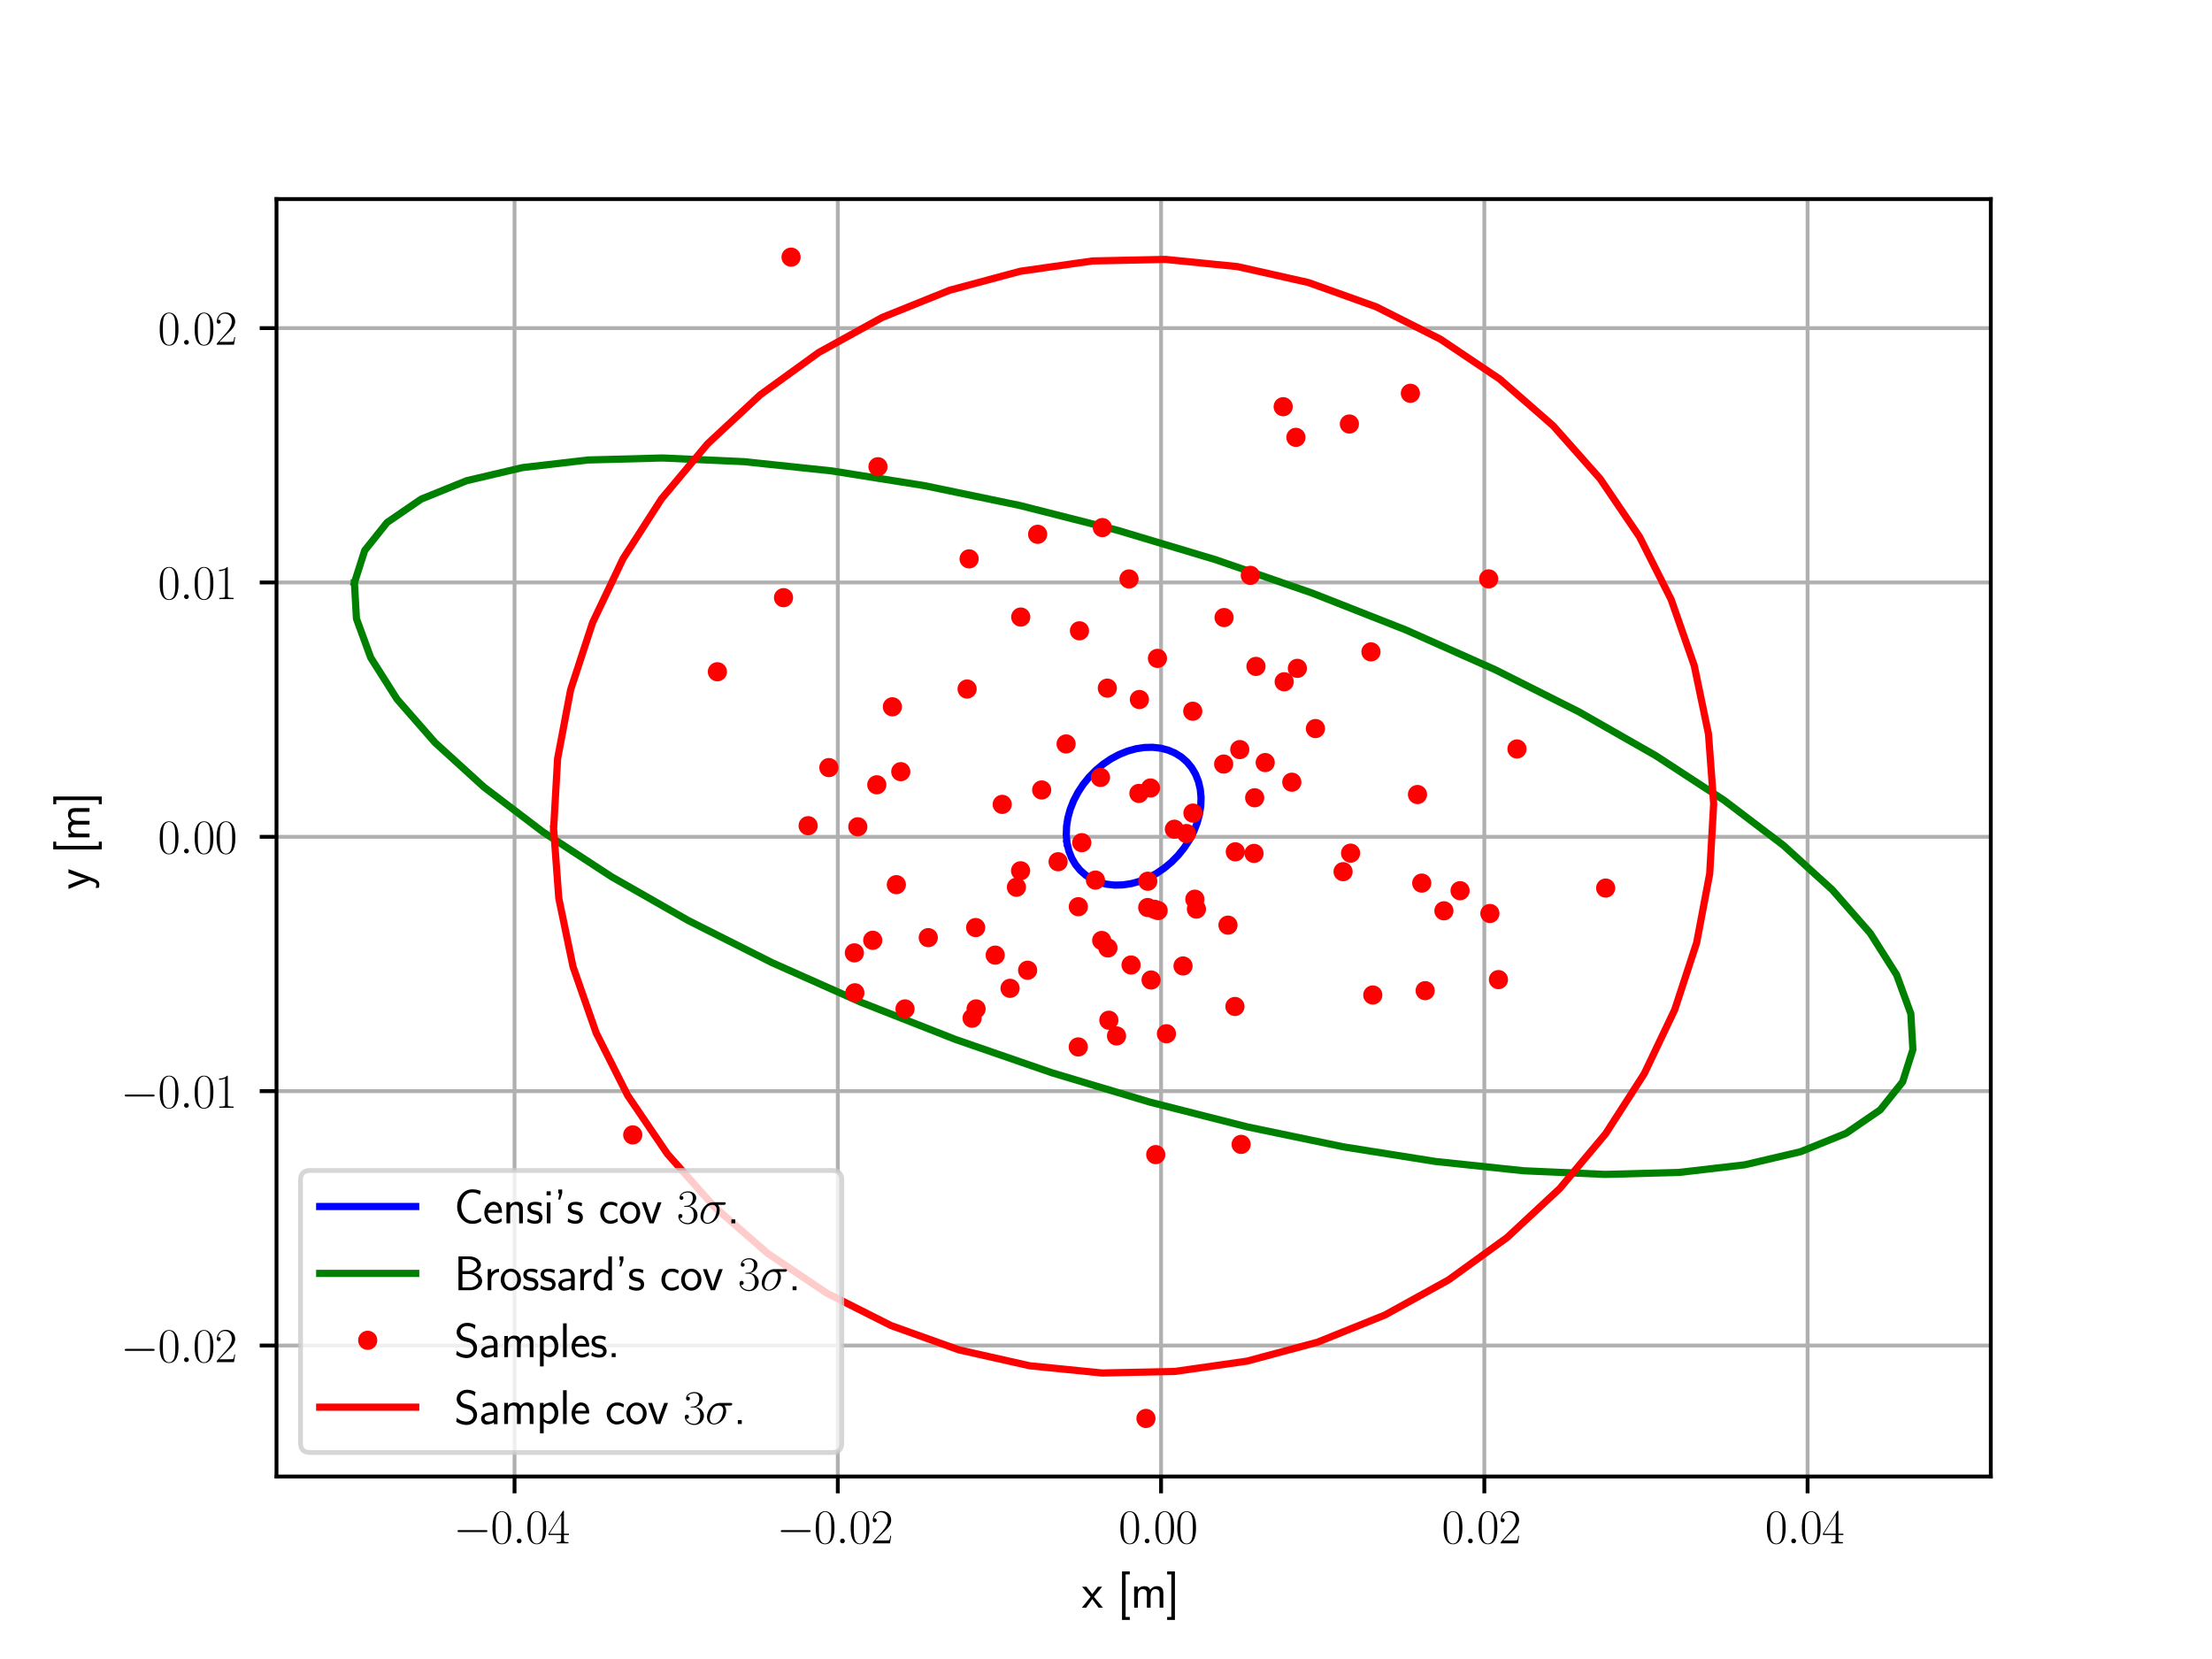 <?xml version="1.0" encoding="utf-8" standalone="no"?>
<!DOCTYPE svg PUBLIC "-//W3C//DTD SVG 1.1//EN"
  "http://www.w3.org/Graphics/SVG/1.1/DTD/svg11.dtd">
<svg xmlns:xlink="http://www.w3.org/1999/xlink" width="460.8pt" height="345.6pt" viewBox="0 0 460.8 345.6" xmlns="http://www.w3.org/2000/svg" version="1.1">
 <defs>
  <style type="text/css">*{stroke-linejoin: round; stroke-linecap: butt}</style>
 </defs>
 <g id="figure_1">
  <g id="patch_1">
   <path d="M 0 345.6 
L 460.8 345.6 
L 460.8 0 
L 0 0 
z
" style="fill: #ffffff"/>
  </g>
  <g id="axes_1">
   <g id="patch_2">
    <path d="M 57.6 307.584 
L 414.72 307.584 
L 414.72 41.472 
L 57.6 41.472 
z
" style="fill: #ffffff"/>
   </g>
   <g id="patch_3">
    <path d="M 222.281 175.634 
L 222.12 173.932 
L 222.18 172.168 
L 222.461 170.371 
L 222.958 168.568 
L 223.663 166.788 
L 224.565 165.06 
L 225.651 163.409 
L 226.901 161.864 
L 228.298 160.446 
L 229.819 159.18 
L 231.44 158.085 
L 233.135 157.179 
L 234.878 156.475 
L 236.642 155.985 
L 238.397 155.716 
L 240.118 155.673 
L 241.775 155.856 
L 243.345 156.263 
L 244.801 156.887 
L 246.121 157.718 
L 247.283 158.743 
L 248.271 159.947 
L 249.067 161.309 
L 249.66 162.809 
L 250.039 164.422 
L 250.2 166.124 
L 250.14 167.888 
L 249.859 169.685 
L 249.362 171.488 
L 248.657 173.268 
L 247.755 174.996 
L 246.669 176.647 
L 245.419 178.193 
L 244.022 179.61 
L 242.501 180.876 
L 240.88 181.971 
L 239.185 182.877 
L 237.442 183.581 
L 235.678 184.072 
L 233.923 184.34 
L 232.202 184.383 
L 230.545 184.2 
L 228.975 183.793 
L 227.519 183.169 
L 226.199 182.338 
L 225.037 181.313 
L 224.049 180.11 
L 223.253 178.747 
L 222.66 177.247 
L 222.281 175.634 
L 222.281 175.634 
z
" clip-path="url(#p7c6d2fc962)" style="fill: none; opacity: 0"/>
   </g>
   <g id="patch_4">
    <path d="M 73.833 121.395 
L 75.971 114.683 
L 80.636 108.843 
L 87.753 103.969 
L 97.211 100.137 
L 108.86 97.406 
L 122.517 95.821 
L 137.966 95.406 
L 154.964 96.169 
L 173.242 98.095 
L 192.512 101.157 
L 212.471 105.304 
L 232.803 110.472 
L 253.189 116.58 
L 273.305 123.53 
L 292.836 131.214 
L 311.473 139.51 
L 328.922 148.287 
L 344.909 157.407 
L 359.18 166.725 
L 371.512 176.097 
L 381.708 185.372 
L 389.61 194.405 
L 395.091 203.054 
L 398.066 211.182 
L 398.487 218.661 
L 396.349 225.373 
L 391.684 231.213 
L 384.567 236.087 
L 375.109 239.92 
L 363.46 242.65 
L 349.803 244.235 
L 334.354 244.65 
L 317.356 243.888 
L 299.078 241.961 
L 279.808 238.899 
L 259.849 234.752 
L 239.517 229.584 
L 219.131 223.476 
L 199.015 216.526 
L 179.484 208.842 
L 160.847 200.547 
L 143.398 191.77 
L 127.411 182.65 
L 113.14 173.331 
L 100.808 163.96 
L 90.612 154.684 
L 82.71 145.651 
L 77.229 137.002 
L 74.254 128.874 
L 73.833 121.395 
L 73.833 121.395 
z
" clip-path="url(#p7c6d2fc962)" style="fill: none; opacity: 0"/>
   </g>
   <g id="patch_5">
    <path d="M 115.331 172.614 
L 116.158 158.048 
L 118.877 143.67 
L 123.447 129.709 
L 129.793 116.383 
L 137.817 103.903 
L 147.393 92.466 
L 158.368 82.252 
L 170.57 73.423 
L 183.806 66.117 
L 197.868 60.45 
L 212.534 56.51 
L 227.572 54.362 
L 242.746 54.037 
L 257.816 55.541 
L 272.544 58.851 
L 286.699 63.915 
L 300.057 70.652 
L 312.407 78.956 
L 323.554 88.696 
L 333.323 99.719 
L 341.56 111.851 
L 348.135 124.9 
L 352.944 138.661 
L 355.911 152.917 
L 356.989 167.442 
L 356.162 182.008 
L 353.443 196.386 
L 348.873 210.347 
L 342.527 223.673 
L 334.503 236.153 
L 324.927 247.59 
L 313.952 257.804 
L 301.75 266.633 
L 288.514 273.939 
L 274.452 279.607 
L 259.786 283.546 
L 244.748 285.695 
L 229.574 286.019 
L 214.504 284.515 
L 199.776 281.205 
L 185.621 276.141 
L 172.263 269.405 
L 159.913 261.101 
L 148.766 251.36 
L 138.997 240.337 
L 130.76 228.205 
L 124.185 215.156 
L 119.376 201.395 
L 116.409 187.14 
L 115.331 172.614 
L 115.331 172.614 
z
" clip-path="url(#p7c6d2fc962)" style="fill: none; opacity: 0"/>
   </g>
   <g id="matplotlib.axis_1">
    <g id="xtick_1">
     <g id="line2d_1">
      <path d="M 107.188 307.584 
L 107.188 41.472 
" clip-path="url(#p7c6d2fc962)" style="fill: none; stroke: #b0b0b0; stroke-width: 0.8; stroke-linecap: square"/>
     </g>
     <g id="line2d_2">
      <defs>
       <path id="m7d1662d58d" d="M 0 0 
L 0 3.5 
" style="stroke: #000000; stroke-width: 0.8"/>
      </defs>
      <g>
       <use xlink:href="#m7d1662d58d" x="107.188" y="307.584" style="stroke: #000000; stroke-width: 0.8"/>
      </g>
     </g>
     <g id="text_1">
      <!-- $\mathdefault{−0.04}$ -->
      <g transform="translate(94.458 321.502) scale(0.1 -0.1)">
       <defs>
        <path id="CMSY10-0" d="M 4218 1472 
C 4326 1472 4442 1472 4442 1600 
C 4442 1728 4326 1728 4218 1728 
L 755 1728 
C 646 1728 531 1728 531 1600 
C 531 1472 646 1472 755 1472 
L 4218 1472 
z
" transform="scale(0.016)"/>
        <path id="CMR17-30" d="M 2688 2025 
C 2688 2416 2682 3080 2413 3591 
C 2176 4039 1798 4198 1466 4198 
C 1158 4198 768 4058 525 3597 
C 269 3118 243 2524 243 2025 
C 243 1661 250 1106 448 619 
C 723 -39 1216 -128 1466 -128 
C 1760 -128 2208 -7 2470 600 
C 2662 1042 2688 1559 2688 2025 
z
M 1466 -26 
C 1056 -26 813 325 723 812 
C 653 1188 653 1738 653 2096 
C 653 2588 653 2997 736 3387 
C 858 3929 1216 4096 1466 4096 
C 1728 4096 2067 3923 2189 3400 
C 2272 3036 2278 2607 2278 2096 
C 2278 1680 2278 1169 2202 792 
C 2067 95 1690 -26 1466 -26 
z
" transform="scale(0.016)"/>
        <path id="CMMI12-3a" d="M 1178 307 
C 1178 492 1024 619 870 619 
C 685 619 557 466 557 313 
C 557 128 710 0 864 0 
C 1050 0 1178 153 1178 307 
z
" transform="scale(0.016)"/>
        <path id="CMR17-34" d="M 2150 4122 
C 2150 4256 2144 4256 2029 4256 
L 128 1254 
L 128 1088 
L 1779 1088 
L 1779 457 
C 1779 224 1766 160 1318 160 
L 1197 160 
L 1197 0 
C 1402 0 1747 0 1965 0 
C 2182 0 2528 0 2733 0 
L 2733 160 
L 2611 160 
C 2163 160 2150 224 2150 457 
L 2150 1088 
L 2803 1088 
L 2803 1254 
L 2150 1254 
L 2150 4122 
z
M 1798 3703 
L 1798 1254 
L 256 1254 
L 1798 3703 
z
" transform="scale(0.016)"/>
       </defs>
       <use xlink:href="#CMSY10-0" transform="scale(0.996)"/>
       <use xlink:href="#CMR17-30" transform="translate(77.487 0) scale(0.996)"/>
       <use xlink:href="#CMMI12-3a" transform="translate(123.178 0) scale(0.996)"/>
       <use xlink:href="#CMR17-30" transform="translate(150.275 0) scale(0.996)"/>
       <use xlink:href="#CMR17-34" transform="translate(195.966 0) scale(0.996)"/>
      </g>
     </g>
    </g>
    <g id="xtick_2">
     <g id="line2d_3">
      <path d="M 174.53 307.584 
L 174.53 41.472 
" clip-path="url(#p7c6d2fc962)" style="fill: none; stroke: #b0b0b0; stroke-width: 0.8; stroke-linecap: square"/>
     </g>
     <g id="line2d_4">
      <g>
       <use xlink:href="#m7d1662d58d" x="174.53" y="307.584" style="stroke: #000000; stroke-width: 0.8"/>
      </g>
     </g>
     <g id="text_2">
      <!-- $\mathdefault{−0.02}$ -->
      <g transform="translate(161.799 321.502) scale(0.1 -0.1)">
       <defs>
        <path id="CMR17-32" d="M 2669 989 
L 2554 989 
C 2490 536 2438 459 2413 420 
C 2381 369 1920 369 1830 369 
L 602 369 
C 832 619 1280 1072 1824 1597 
C 2214 1967 2669 2402 2669 3035 
C 2669 3790 2067 4224 1395 4224 
C 691 4224 262 3604 262 3030 
C 262 2780 448 2748 525 2748 
C 589 2748 781 2787 781 3010 
C 781 3207 614 3264 525 3264 
C 486 3264 448 3258 422 3245 
C 544 3790 915 4058 1306 4058 
C 1862 4058 2227 3617 2227 3035 
C 2227 2479 1901 2000 1536 1584 
L 262 146 
L 262 0 
L 2515 0 
L 2669 989 
z
" transform="scale(0.016)"/>
       </defs>
       <use xlink:href="#CMSY10-0" transform="scale(0.996)"/>
       <use xlink:href="#CMR17-30" transform="translate(77.487 0) scale(0.996)"/>
       <use xlink:href="#CMMI12-3a" transform="translate(123.178 0) scale(0.996)"/>
       <use xlink:href="#CMR17-30" transform="translate(150.275 0) scale(0.996)"/>
       <use xlink:href="#CMR17-32" transform="translate(195.966 0) scale(0.996)"/>
      </g>
     </g>
    </g>
    <g id="xtick_3">
     <g id="line2d_5">
      <path d="M 241.871 307.584 
L 241.871 41.472 
" clip-path="url(#p7c6d2fc962)" style="fill: none; stroke: #b0b0b0; stroke-width: 0.8; stroke-linecap: square"/>
     </g>
     <g id="line2d_6">
      <g>
       <use xlink:href="#m7d1662d58d" x="241.871" y="307.584" style="stroke: #000000; stroke-width: 0.8"/>
      </g>
     </g>
     <g id="text_3">
      <!-- $\mathdefault{0.00}$ -->
      <g transform="translate(233.015 321.502) scale(0.1 -0.1)">
       <use xlink:href="#CMR17-30" transform="scale(0.996)"/>
       <use xlink:href="#CMMI12-3a" transform="translate(45.69 0) scale(0.996)"/>
       <use xlink:href="#CMR17-30" transform="translate(72.788 0) scale(0.996)"/>
       <use xlink:href="#CMR17-30" transform="translate(118.478 0) scale(0.996)"/>
      </g>
     </g>
    </g>
    <g id="xtick_4">
     <g id="line2d_7">
      <path d="M 309.212 307.584 
L 309.212 41.472 
" clip-path="url(#p7c6d2fc962)" style="fill: none; stroke: #b0b0b0; stroke-width: 0.8; stroke-linecap: square"/>
     </g>
     <g id="line2d_8">
      <g>
       <use xlink:href="#m7d1662d58d" x="309.212" y="307.584" style="stroke: #000000; stroke-width: 0.8"/>
      </g>
     </g>
     <g id="text_4">
      <!-- $\mathdefault{0.02}$ -->
      <g transform="translate(300.357 321.502) scale(0.1 -0.1)">
       <use xlink:href="#CMR17-30" transform="scale(0.996)"/>
       <use xlink:href="#CMMI12-3a" transform="translate(45.69 0) scale(0.996)"/>
       <use xlink:href="#CMR17-30" transform="translate(72.788 0) scale(0.996)"/>
       <use xlink:href="#CMR17-32" transform="translate(118.478 0) scale(0.996)"/>
      </g>
     </g>
    </g>
    <g id="xtick_5">
     <g id="line2d_9">
      <path d="M 376.554 307.584 
L 376.554 41.472 
" clip-path="url(#p7c6d2fc962)" style="fill: none; stroke: #b0b0b0; stroke-width: 0.8; stroke-linecap: square"/>
     </g>
     <g id="line2d_10">
      <g>
       <use xlink:href="#m7d1662d58d" x="376.554" y="307.584" style="stroke: #000000; stroke-width: 0.8"/>
      </g>
     </g>
     <g id="text_5">
      <!-- $\mathdefault{0.04}$ -->
      <g transform="translate(367.698 321.502) scale(0.1 -0.1)">
       <use xlink:href="#CMR17-30" transform="scale(0.996)"/>
       <use xlink:href="#CMMI12-3a" transform="translate(45.69 0) scale(0.996)"/>
       <use xlink:href="#CMR17-30" transform="translate(72.788 0) scale(0.996)"/>
       <use xlink:href="#CMR17-34" transform="translate(118.478 0) scale(0.996)"/>
      </g>
     </g>
    </g>
    <g id="text_6">
     <!-- x [m] -->
     <g transform="translate(225.367 334.912) scale(0.1 -0.1)">
      <defs>
       <path id="CMSS17-78" d="M 1587 1414 
L 2656 2739 
L 2099 2739 
L 1363 1777 
L 602 2739 
L 32 2739 
L 1139 1414 
L 0 0 
L 563 0 
L 1363 1121 
L 2195 0 
L 2758 0 
L 1587 1414 
z
" transform="scale(0.016)"/>
       <path id="CMSS17-5b" d="M 1613 -1600 
L 1613 -1212 
L 1062 -1212 
L 1062 4352 
L 1613 4352 
L 1613 4741 
L 595 4741 
L 595 -1600 
L 1613 -1600 
z
" transform="scale(0.016)"/>
       <path id="CMSS17-6d" d="M 4288 1877 
C 4288 2308 4179 2816 3462 2816 
C 2982 2816 2694 2516 2566 2331 
C 2451 2670 2182 2816 1798 2816 
C 1363 2816 1088 2568 941 2389 
L 941 2758 
L 474 2758 
L 474 0 
L 960 0 
L 960 1559 
C 960 1939 1101 2428 1555 2428 
C 2138 2428 2138 2016 2138 1829 
L 2138 0 
L 2624 0 
L 2624 1559 
C 2624 1939 2765 2428 3219 2428 
C 3802 2428 3802 2016 3802 1829 
L 3802 0 
L 4288 0 
L 4288 1877 
z
" transform="scale(0.016)"/>
       <path id="CMSS17-5d" d="M 1146 4741 
L 128 4741 
L 128 4352 
L 678 4352 
L 678 -1212 
L 128 -1212 
L 128 -1600 
L 1146 -1600 
L 1146 4741 
z
" transform="scale(0.016)"/>
      </defs>
      <use xlink:href="#CMSS17-78" transform="scale(0.996)"/>
      <use xlink:href="#CMSS17-5b" transform="translate(74.229 0) scale(0.996)"/>
      <use xlink:href="#CMSS17-6d" transform="translate(101.415 0) scale(0.996)"/>
      <use xlink:href="#CMSS17-5d" transform="translate(175.644 0) scale(0.996)"/>
     </g>
    </g>
   </g>
   <g id="matplotlib.axis_2">
    <g id="ytick_1">
     <g id="line2d_11">
      <path d="M 57.6 280.29 
L 414.72 280.29 
" clip-path="url(#p7c6d2fc962)" style="fill: none; stroke: #b0b0b0; stroke-width: 0.8; stroke-linecap: square"/>
     </g>
     <g id="line2d_12">
      <defs>
       <path id="ma922adad36" d="M 0 0 
L -3.5 0 
" style="stroke: #000000; stroke-width: 0.8"/>
      </defs>
      <g>
       <use xlink:href="#ma922adad36" x="57.6" y="280.29" style="stroke: #000000; stroke-width: 0.8"/>
      </g>
     </g>
     <g id="text_7">
      <!-- $\mathdefault{−0.02}$ -->
      <g transform="translate(25.14 283.749) scale(0.1 -0.1)">
       <use xlink:href="#CMSY10-0" transform="scale(0.996)"/>
       <use xlink:href="#CMR17-30" transform="translate(77.487 0) scale(0.996)"/>
       <use xlink:href="#CMMI12-3a" transform="translate(123.178 0) scale(0.996)"/>
       <use xlink:href="#CMR17-30" transform="translate(150.275 0) scale(0.996)"/>
       <use xlink:href="#CMR17-32" transform="translate(195.966 0) scale(0.996)"/>
      </g>
     </g>
    </g>
    <g id="ytick_2">
     <g id="line2d_13">
      <path d="M 57.6 227.304 
L 414.72 227.304 
" clip-path="url(#p7c6d2fc962)" style="fill: none; stroke: #b0b0b0; stroke-width: 0.8; stroke-linecap: square"/>
     </g>
     <g id="line2d_14">
      <g>
       <use xlink:href="#ma922adad36" x="57.6" y="227.304" style="stroke: #000000; stroke-width: 0.8"/>
      </g>
     </g>
     <g id="text_8">
      <!-- $\mathdefault{−0.01}$ -->
      <g transform="translate(25.14 230.764) scale(0.1 -0.1)">
       <defs>
        <path id="CMR17-31" d="M 1702 4058 
C 1702 4192 1696 4192 1606 4192 
C 1357 3916 979 3827 621 3827 
C 602 3827 570 3827 563 3808 
C 557 3795 557 3782 557 3648 
C 755 3648 1088 3686 1344 3839 
L 1344 461 
C 1344 236 1331 160 781 160 
L 589 160 
L 589 0 
C 896 0 1216 0 1523 0 
C 1830 0 2150 0 2458 0 
L 2458 160 
L 2266 160 
C 1715 160 1702 230 1702 458 
L 1702 4058 
z
" transform="scale(0.016)"/>
       </defs>
       <use xlink:href="#CMSY10-0" transform="scale(0.996)"/>
       <use xlink:href="#CMR17-30" transform="translate(77.487 0) scale(0.996)"/>
       <use xlink:href="#CMMI12-3a" transform="translate(123.178 0) scale(0.996)"/>
       <use xlink:href="#CMR17-30" transform="translate(150.275 0) scale(0.996)"/>
       <use xlink:href="#CMR17-31" transform="translate(195.966 0) scale(0.996)"/>
      </g>
     </g>
    </g>
    <g id="ytick_3">
     <g id="line2d_15">
      <path d="M 57.6 174.319 
L 414.72 174.319 
" clip-path="url(#p7c6d2fc962)" style="fill: none; stroke: #b0b0b0; stroke-width: 0.8; stroke-linecap: square"/>
     </g>
     <g id="line2d_16">
      <g>
       <use xlink:href="#ma922adad36" x="57.6" y="174.319" style="stroke: #000000; stroke-width: 0.8"/>
      </g>
     </g>
     <g id="text_9">
      <!-- $\mathdefault{0.00}$ -->
      <g transform="translate(32.889 177.778) scale(0.1 -0.1)">
       <use xlink:href="#CMR17-30" transform="scale(0.996)"/>
       <use xlink:href="#CMMI12-3a" transform="translate(45.69 0) scale(0.996)"/>
       <use xlink:href="#CMR17-30" transform="translate(72.788 0) scale(0.996)"/>
       <use xlink:href="#CMR17-30" transform="translate(118.478 0) scale(0.996)"/>
      </g>
     </g>
    </g>
    <g id="ytick_4">
     <g id="line2d_17">
      <path d="M 57.6 121.334 
L 414.72 121.334 
" clip-path="url(#p7c6d2fc962)" style="fill: none; stroke: #b0b0b0; stroke-width: 0.8; stroke-linecap: square"/>
     </g>
     <g id="line2d_18">
      <g>
       <use xlink:href="#ma922adad36" x="57.6" y="121.334" style="stroke: #000000; stroke-width: 0.8"/>
      </g>
     </g>
     <g id="text_10">
      <!-- $\mathdefault{0.01}$ -->
      <g transform="translate(32.889 124.793) scale(0.1 -0.1)">
       <use xlink:href="#CMR17-30" transform="scale(0.996)"/>
       <use xlink:href="#CMMI12-3a" transform="translate(45.69 0) scale(0.996)"/>
       <use xlink:href="#CMR17-30" transform="translate(72.788 0) scale(0.996)"/>
       <use xlink:href="#CMR17-31" transform="translate(118.478 0) scale(0.996)"/>
      </g>
     </g>
    </g>
    <g id="ytick_5">
     <g id="line2d_19">
      <path d="M 57.6 68.348 
L 414.72 68.348 
" clip-path="url(#p7c6d2fc962)" style="fill: none; stroke: #b0b0b0; stroke-width: 0.8; stroke-linecap: square"/>
     </g>
     <g id="line2d_20">
      <g>
       <use xlink:href="#ma922adad36" x="57.6" y="68.348" style="stroke: #000000; stroke-width: 0.8"/>
      </g>
     </g>
     <g id="text_11">
      <!-- $\mathdefault{0.02}$ -->
      <g transform="translate(32.889 71.807) scale(0.1 -0.1)">
       <use xlink:href="#CMR17-30" transform="scale(0.996)"/>
       <use xlink:href="#CMMI12-3a" transform="translate(45.69 0) scale(0.996)"/>
       <use xlink:href="#CMR17-30" transform="translate(72.788 0) scale(0.996)"/>
       <use xlink:href="#CMR17-32" transform="translate(118.478 0) scale(0.996)"/>
      </g>
     </g>
    </g>
    <g id="text_12">
     <!-- y [m] -->
     <g transform="translate(18.649 185.321) rotate(-90) scale(0.1 -0.1)">
      <defs>
       <path id="CMSS17-79" d="M 2675 2752 
L 2176 2752 
C 1632 1294 1446 702 1434 383 
L 1427 383 
C 1408 696 1126 1460 902 2007 
L 602 2752 
L 83 2752 
L 1216 13 
C 1146 -178 1043 -465 1011 -529 
C 870 -885 774 -885 672 -885 
C 646 -885 442 -885 211 -809 
L 250 -1229 
C 410 -1261 570 -1280 685 -1280 
C 845 -1280 1165 -1280 1459 -497 
L 2675 2752 
z
" transform="scale(0.016)"/>
      </defs>
      <use xlink:href="#CMSS17-79" transform="scale(0.996)"/>
      <use xlink:href="#CMSS17-5b" transform="translate(74.229 0) scale(0.996)"/>
      <use xlink:href="#CMSS17-6d" transform="translate(101.415 0) scale(0.996)"/>
      <use xlink:href="#CMSS17-5d" transform="translate(175.644 0) scale(0.996)"/>
     </g>
    </g>
   </g>
   <g id="line2d_21">
    <path d="M 222.281 175.634 
L 222.12 173.932 
L 222.18 172.168 
L 222.461 170.371 
L 222.958 168.568 
L 223.663 166.788 
L 224.565 165.06 
L 225.651 163.409 
L 226.901 161.864 
L 228.298 160.446 
L 229.819 159.18 
L 231.44 158.085 
L 233.135 157.179 
L 234.878 156.475 
L 236.642 155.985 
L 238.397 155.716 
L 240.118 155.673 
L 241.775 155.856 
L 243.345 156.263 
L 244.801 156.887 
L 246.121 157.718 
L 247.283 158.743 
L 248.271 159.947 
L 249.067 161.309 
L 249.66 162.809 
L 250.039 164.422 
L 250.2 166.124 
L 250.14 167.888 
L 249.859 169.685 
L 249.362 171.488 
L 248.657 173.268 
L 247.755 174.996 
L 246.669 176.647 
L 245.419 178.193 
L 244.022 179.61 
L 242.501 180.876 
L 240.88 181.971 
L 239.185 182.877 
L 237.442 183.581 
L 235.678 184.072 
L 233.923 184.34 
L 232.202 184.383 
L 230.545 184.2 
L 228.975 183.793 
L 227.519 183.169 
L 226.199 182.338 
L 225.037 181.313 
L 224.049 180.11 
L 223.253 178.747 
L 222.66 177.247 
L 222.281 175.634 
" clip-path="url(#p7c6d2fc962)" style="fill: none; stroke: #0000ff; stroke-width: 1.5; stroke-linecap: square"/>
   </g>
   <g id="line2d_22">
    <path d="M 73.833 121.395 
L 75.971 114.683 
L 80.636 108.843 
L 87.753 103.969 
L 97.211 100.137 
L 108.86 97.406 
L 122.517 95.821 
L 137.966 95.406 
L 154.964 96.169 
L 173.242 98.095 
L 192.512 101.157 
L 212.471 105.304 
L 232.803 110.472 
L 253.189 116.58 
L 273.305 123.53 
L 292.836 131.214 
L 311.473 139.51 
L 328.922 148.287 
L 344.909 157.407 
L 359.18 166.725 
L 371.512 176.097 
L 381.708 185.372 
L 389.61 194.405 
L 395.091 203.054 
L 398.066 211.182 
L 398.487 218.661 
L 396.349 225.373 
L 391.684 231.213 
L 384.567 236.087 
L 375.109 239.92 
L 363.46 242.65 
L 349.803 244.235 
L 334.354 244.65 
L 317.356 243.888 
L 299.078 241.961 
L 279.808 238.899 
L 259.849 234.752 
L 239.517 229.584 
L 219.131 223.476 
L 199.015 216.526 
L 179.484 208.842 
L 160.847 200.547 
L 143.398 191.77 
L 127.411 182.65 
L 113.14 173.331 
L 100.808 163.96 
L 90.612 154.684 
L 82.71 145.651 
L 77.229 137.002 
L 74.254 128.874 
L 73.833 121.395 
" clip-path="url(#p7c6d2fc962)" style="fill: none; stroke: #008000; stroke-width: 1.5; stroke-linecap: square"/>
   </g>
   <g id="line2d_23">
    <defs>
     <path id="md97561c2e3" d="M 0 1.5 
C 0.398 1.5 0.779 1.342 1.061 1.061 
C 1.342 0.779 1.5 0.398 1.5 0 
C 1.5 -0.398 1.342 -0.779 1.061 -1.061 
C 0.779 -1.342 0.398 -1.5 0 -1.5 
C -0.398 -1.5 -0.779 -1.342 -1.061 -1.061 
C -1.342 -0.779 -1.5 -0.398 -1.5 0 
C -1.5 0.398 -1.342 0.779 -1.061 1.061 
C -0.779 1.342 -0.398 1.5 0 1.5 
z
" style="stroke: #ff0000"/>
    </defs>
    <g clip-path="url(#p7c6d2fc962)">
     <use xlink:href="#md97561c2e3" x="208.781" y="167.566" style="fill: #ff0000; stroke: #ff0000"/>
     <use xlink:href="#md97561c2e3" x="212.608" y="181.401" style="fill: #ff0000; stroke: #ff0000"/>
     <use xlink:href="#md97561c2e3" x="164.795" y="53.568" style="fill: #ff0000; stroke: #ff0000"/>
     <use xlink:href="#md97561c2e3" x="230.677" y="143.354" style="fill: #ff0000; stroke: #ff0000"/>
     <use xlink:href="#md97561c2e3" x="293.81" y="81.93" style="fill: #ff0000; stroke: #ff0000"/>
     <use xlink:href="#md97561c2e3" x="249.238" y="189.378" style="fill: #ff0000; stroke: #ff0000"/>
     <use xlink:href="#md97561c2e3" x="216.159" y="111.302" style="fill: #ff0000; stroke: #ff0000"/>
     <use xlink:href="#md97561c2e3" x="281.352" y="177.724" style="fill: #ff0000; stroke: #ff0000"/>
     <use xlink:href="#md97561c2e3" x="247.163" y="173.64" style="fill: #ff0000; stroke: #ff0000"/>
     <use xlink:href="#md97561c2e3" x="193.375" y="195.326" style="fill: #ff0000; stroke: #ff0000"/>
     <use xlink:href="#md97561c2e3" x="239.106" y="183.575" style="fill: #ff0000; stroke: #ff0000"/>
     <use xlink:href="#md97561c2e3" x="269.961" y="91.11" style="fill: #ff0000; stroke: #ff0000"/>
     <use xlink:href="#md97561c2e3" x="258.268" y="156.15" style="fill: #ff0000; stroke: #ff0000"/>
     <use xlink:href="#md97561c2e3" x="242.988" y="215.349" style="fill: #ff0000; stroke: #ff0000"/>
     <use xlink:href="#md97561c2e3" x="224.638" y="188.881" style="fill: #ff0000; stroke: #ff0000"/>
     <use xlink:href="#md97561c2e3" x="240.764" y="240.529" style="fill: #ff0000; stroke: #ff0000"/>
     <use xlink:href="#md97561c2e3" x="248.91" y="187.319" style="fill: #ff0000; stroke: #ff0000"/>
     <use xlink:href="#md97561c2e3" x="244.645" y="172.742" style="fill: #ff0000; stroke: #ff0000"/>
     <use xlink:href="#md97561c2e3" x="181.807" y="195.88" style="fill: #ff0000; stroke: #ff0000"/>
     <use xlink:href="#md97561c2e3" x="149.446" y="139.939" style="fill: #ff0000; stroke: #ff0000"/>
     <use xlink:href="#md97561c2e3" x="203.338" y="210.176" style="fill: #ff0000; stroke: #ff0000"/>
     <use xlink:href="#md97561c2e3" x="230.993" y="212.533" style="fill: #ff0000; stroke: #ff0000"/>
     <use xlink:href="#md97561c2e3" x="254.995" y="128.647" style="fill: #ff0000; stroke: #ff0000"/>
     <use xlink:href="#md97561c2e3" x="188.533" y="210.179" style="fill: #ff0000; stroke: #ff0000"/>
     <use xlink:href="#md97561c2e3" x="246.446" y="201.229" style="fill: #ff0000; stroke: #ff0000"/>
     <use xlink:href="#md97561c2e3" x="281.101" y="88.327" style="fill: #ff0000; stroke: #ff0000"/>
     <use xlink:href="#md97561c2e3" x="257.26" y="209.668" style="fill: #ff0000; stroke: #ff0000"/>
     <use xlink:href="#md97561c2e3" x="248.472" y="148.162" style="fill: #ff0000; stroke: #ff0000"/>
     <use xlink:href="#md97561c2e3" x="248.51" y="169.381" style="fill: #ff0000; stroke: #ff0000"/>
     <use xlink:href="#md97561c2e3" x="296.175" y="183.964" style="fill: #ff0000; stroke: #ff0000"/>
     <use xlink:href="#md97561c2e3" x="225.352" y="175.544" style="fill: #ff0000; stroke: #ff0000"/>
     <use xlink:href="#md97561c2e3" x="296.888" y="206.374" style="fill: #ff0000; stroke: #ff0000"/>
     <use xlink:href="#md97561c2e3" x="285.977" y="207.274" style="fill: #ff0000; stroke: #ff0000"/>
     <use xlink:href="#md97561c2e3" x="207.322" y="198.968" style="fill: #ff0000; stroke: #ff0000"/>
     <use xlink:href="#md97561c2e3" x="186.726" y="184.29" style="fill: #ff0000; stroke: #ff0000"/>
     <use xlink:href="#md97561c2e3" x="187.649" y="160.753" style="fill: #ff0000; stroke: #ff0000"/>
     <use xlink:href="#md97561c2e3" x="217.001" y="164.564" style="fill: #ff0000; stroke: #ff0000"/>
     <use xlink:href="#md97561c2e3" x="255.81" y="192.725" style="fill: #ff0000; stroke: #ff0000"/>
     <use xlink:href="#md97561c2e3" x="232.594" y="215.804" style="fill: #ff0000; stroke: #ff0000"/>
     <use xlink:href="#md97561c2e3" x="241.118" y="137.154" style="fill: #ff0000; stroke: #ff0000"/>
     <use xlink:href="#md97561c2e3" x="163.221" y="124.506" style="fill: #ff0000; stroke: #ff0000"/>
     <use xlink:href="#md97561c2e3" x="182.653" y="163.486" style="fill: #ff0000; stroke: #ff0000"/>
     <use xlink:href="#md97561c2e3" x="310.119" y="120.593" style="fill: #ff0000; stroke: #ff0000"/>
     <use xlink:href="#md97561c2e3" x="261.237" y="177.777" style="fill: #ff0000; stroke: #ff0000"/>
     <use xlink:href="#md97561c2e3" x="304.159" y="185.548" style="fill: #ff0000; stroke: #ff0000"/>
     <use xlink:href="#md97561c2e3" x="310.372" y="190.294" style="fill: #ff0000; stroke: #ff0000"/>
     <use xlink:href="#md97561c2e3" x="237.357" y="145.718" style="fill: #ff0000; stroke: #ff0000"/>
     <use xlink:href="#md97561c2e3" x="260.464" y="119.854" style="fill: #ff0000; stroke: #ff0000"/>
     <use xlink:href="#md97561c2e3" x="270.268" y="139.231" style="fill: #ff0000; stroke: #ff0000"/>
     <use xlink:href="#md97561c2e3" x="211.742" y="184.826" style="fill: #ff0000; stroke: #ff0000"/>
     <use xlink:href="#md97561c2e3" x="228.199" y="183.338" style="fill: #ff0000; stroke: #ff0000"/>
     <use xlink:href="#md97561c2e3" x="237.257" y="165.283" style="fill: #ff0000; stroke: #ff0000"/>
     <use xlink:href="#md97561c2e3" x="229.247" y="161.952" style="fill: #ff0000; stroke: #ff0000"/>
     <use xlink:href="#md97561c2e3" x="168.35" y="172.009" style="fill: #ff0000; stroke: #ff0000"/>
     <use xlink:href="#md97561c2e3" x="212.639" y="128.543" style="fill: #ff0000; stroke: #ff0000"/>
     <use xlink:href="#md97561c2e3" x="300.793" y="189.737" style="fill: #ff0000; stroke: #ff0000"/>
     <use xlink:href="#md97561c2e3" x="229.506" y="195.917" style="fill: #ff0000; stroke: #ff0000"/>
     <use xlink:href="#md97561c2e3" x="269.107" y="162.945" style="fill: #ff0000; stroke: #ff0000"/>
     <use xlink:href="#md97561c2e3" x="257.339" y="177.452" style="fill: #ff0000; stroke: #ff0000"/>
     <use xlink:href="#md97561c2e3" x="334.489" y="185" style="fill: #ff0000; stroke: #ff0000"/>
     <use xlink:href="#md97561c2e3" x="222.088" y="154.975" style="fill: #ff0000; stroke: #ff0000"/>
     <use xlink:href="#md97561c2e3" x="267.311" y="84.722" style="fill: #ff0000; stroke: #ff0000"/>
     <use xlink:href="#md97561c2e3" x="230.803" y="197.478" style="fill: #ff0000; stroke: #ff0000"/>
     <use xlink:href="#md97561c2e3" x="258.551" y="238.397" style="fill: #ff0000; stroke: #ff0000"/>
     <use xlink:href="#md97561c2e3" x="295.288" y="165.513" style="fill: #ff0000; stroke: #ff0000"/>
     <use xlink:href="#md97561c2e3" x="312.151" y="204.071" style="fill: #ff0000; stroke: #ff0000"/>
     <use xlink:href="#md97561c2e3" x="235.197" y="120.606" style="fill: #ff0000; stroke: #ff0000"/>
     <use xlink:href="#md97561c2e3" x="178.697" y="172.236" style="fill: #ff0000; stroke: #ff0000"/>
     <use xlink:href="#md97561c2e3" x="214.073" y="202.12" style="fill: #ff0000; stroke: #ff0000"/>
     <use xlink:href="#md97561c2e3" x="274.03" y="151.775" style="fill: #ff0000; stroke: #ff0000"/>
     <use xlink:href="#md97561c2e3" x="261.372" y="166.19" style="fill: #ff0000; stroke: #ff0000"/>
     <use xlink:href="#md97561c2e3" x="203.247" y="193.229" style="fill: #ff0000; stroke: #ff0000"/>
     <use xlink:href="#md97561c2e3" x="261.642" y="138.823" style="fill: #ff0000; stroke: #ff0000"/>
     <use xlink:href="#md97561c2e3" x="285.597" y="135.797" style="fill: #ff0000; stroke: #ff0000"/>
     <use xlink:href="#md97561c2e3" x="316.014" y="156.023" style="fill: #ff0000; stroke: #ff0000"/>
     <use xlink:href="#md97561c2e3" x="267.521" y="142.027" style="fill: #ff0000; stroke: #ff0000"/>
     <use xlink:href="#md97561c2e3" x="202.503" y="212.109" style="fill: #ff0000; stroke: #ff0000"/>
     <use xlink:href="#md97561c2e3" x="224.873" y="131.408" style="fill: #ff0000; stroke: #ff0000"/>
     <use xlink:href="#md97561c2e3" x="229.637" y="109.906" style="fill: #ff0000; stroke: #ff0000"/>
     <use xlink:href="#md97561c2e3" x="239.789" y="204.149" style="fill: #ff0000; stroke: #ff0000"/>
     <use xlink:href="#md97561c2e3" x="254.911" y="159.165" style="fill: #ff0000; stroke: #ff0000"/>
     <use xlink:href="#md97561c2e3" x="224.624" y="218.094" style="fill: #ff0000; stroke: #ff0000"/>
     <use xlink:href="#md97561c2e3" x="178.081" y="206.815" style="fill: #ff0000; stroke: #ff0000"/>
     <use xlink:href="#md97561c2e3" x="201.466" y="143.538" style="fill: #ff0000; stroke: #ff0000"/>
     <use xlink:href="#md97561c2e3" x="239.672" y="164.153" style="fill: #ff0000; stroke: #ff0000"/>
     <use xlink:href="#md97561c2e3" x="241.262" y="189.686" style="fill: #ff0000; stroke: #ff0000"/>
     <use xlink:href="#md97561c2e3" x="131.814" y="236.42" style="fill: #ff0000; stroke: #ff0000"/>
     <use xlink:href="#md97561c2e3" x="235.622" y="201.026" style="fill: #ff0000; stroke: #ff0000"/>
     <use xlink:href="#md97561c2e3" x="177.981" y="198.497" style="fill: #ff0000; stroke: #ff0000"/>
     <use xlink:href="#md97561c2e3" x="201.882" y="116.422" style="fill: #ff0000; stroke: #ff0000"/>
     <use xlink:href="#md97561c2e3" x="279.784" y="181.587" style="fill: #ff0000; stroke: #ff0000"/>
     <use xlink:href="#md97561c2e3" x="263.565" y="158.856" style="fill: #ff0000; stroke: #ff0000"/>
     <use xlink:href="#md97561c2e3" x="185.898" y="147.242" style="fill: #ff0000; stroke: #ff0000"/>
     <use xlink:href="#md97561c2e3" x="239.092" y="189.052" style="fill: #ff0000; stroke: #ff0000"/>
     <use xlink:href="#md97561c2e3" x="210.414" y="205.886" style="fill: #ff0000; stroke: #ff0000"/>
     <use xlink:href="#md97561c2e3" x="172.67" y="159.903" style="fill: #ff0000; stroke: #ff0000"/>
     <use xlink:href="#md97561c2e3" x="182.897" y="97.232" style="fill: #ff0000; stroke: #ff0000"/>
     <use xlink:href="#md97561c2e3" x="220.424" y="179.515" style="fill: #ff0000; stroke: #ff0000"/>
     <use xlink:href="#md97561c2e3" x="240.519" y="189.427" style="fill: #ff0000; stroke: #ff0000"/>
     <use xlink:href="#md97561c2e3" x="238.723" y="295.488" style="fill: #ff0000; stroke: #ff0000"/>
    </g>
   </g>
   <g id="line2d_24">
    <path d="M 115.331 172.614 
L 116.158 158.048 
L 118.877 143.67 
L 123.447 129.709 
L 129.793 116.383 
L 137.817 103.903 
L 147.393 92.466 
L 158.368 82.252 
L 170.57 73.423 
L 183.806 66.117 
L 197.868 60.45 
L 212.534 56.51 
L 227.572 54.362 
L 242.746 54.037 
L 257.816 55.541 
L 272.544 58.851 
L 286.699 63.915 
L 300.057 70.652 
L 312.407 78.956 
L 323.554 88.696 
L 333.323 99.719 
L 341.56 111.851 
L 348.135 124.9 
L 352.944 138.661 
L 355.911 152.917 
L 356.989 167.442 
L 356.162 182.008 
L 353.443 196.386 
L 348.873 210.347 
L 342.527 223.673 
L 334.503 236.153 
L 324.927 247.59 
L 313.952 257.804 
L 301.75 266.633 
L 288.514 273.939 
L 274.452 279.607 
L 259.786 283.546 
L 244.748 285.695 
L 229.574 286.019 
L 214.504 284.515 
L 199.776 281.205 
L 185.621 276.141 
L 172.263 269.405 
L 159.913 261.101 
L 148.766 251.36 
L 138.997 240.337 
L 130.76 228.205 
L 124.185 215.156 
L 119.376 201.395 
L 116.409 187.14 
L 115.331 172.614 
" clip-path="url(#p7c6d2fc962)" style="fill: none; stroke: #ff0000; stroke-width: 1.5; stroke-linecap: square"/>
   </g>
   <g id="patch_6">
    <path d="M 57.6 307.584 
L 57.6 41.472 
" style="fill: none; stroke: #000000; stroke-width: 0.8; stroke-linejoin: miter; stroke-linecap: square"/>
   </g>
   <g id="patch_7">
    <path d="M 414.72 307.584 
L 414.72 41.472 
" style="fill: none; stroke: #000000; stroke-width: 0.8; stroke-linejoin: miter; stroke-linecap: square"/>
   </g>
   <g id="patch_8">
    <path d="M 57.6 307.584 
L 414.72 307.584 
" style="fill: none; stroke: #000000; stroke-width: 0.8; stroke-linejoin: miter; stroke-linecap: square"/>
   </g>
   <g id="patch_9">
    <path d="M 57.6 41.472 
L 414.72 41.472 
" style="fill: none; stroke: #000000; stroke-width: 0.8; stroke-linejoin: miter; stroke-linecap: square"/>
   </g>
   <g id="legend_1">
    <g id="patch_10">
     <path d="M 64.6 302.584 
L 173.357 302.584 
Q 175.357 302.584 175.357 300.584 
L 175.357 245.835 
Q 175.357 243.835 173.357 243.835 
L 64.6 243.835 
Q 62.6 243.835 62.6 245.835 
L 62.6 300.584 
Q 62.6 302.584 64.6 302.584 
z
" style="fill: #ffffff; opacity: 0.8; stroke: #cccccc; stroke-linejoin: miter"/>
    </g>
    <g id="line2d_25">
     <path d="M 66.6 251.335 
L 76.6 251.335 
L 86.6 251.335 
" style="fill: none; stroke: #0000ff; stroke-width: 1.5; stroke-linecap: square"/>
    </g>
    <g id="text_13">
     <!-- Censi's cov $3\sigma$. -->
     <g transform="translate(94.6 254.835) scale(0.1 -0.1)">
      <defs>
       <path id="CMSS17-43" d="M 3501 714 
C 3072 427 2874 344 2355 344 
C 1459 344 934 1303 934 2179 
C 934 3112 1472 4032 2381 4032 
C 2790 4032 3059 3918 3386 3715 
L 3475 4217 
C 3168 4370 2778 4440 2387 4440 
C 1158 4440 397 3316 397 2179 
C 397 927 1299 -64 2323 -64 
C 2874 -64 3066 -19 3539 280 
L 3501 714 
z
" transform="scale(0.016)"/>
       <path id="CMSS17-65" d="M 2502 1377 
C 2502 1590 2490 2003 2285 2345 
C 2061 2713 1696 2816 1421 2816 
C 755 2816 192 2188 192 1375 
C 192 582 774 -64 1510 -64 
C 1798 -64 2150 19 2470 248 
C 2470 274 2458 414 2451 420 
C 2451 433 2432 630 2432 656 
C 2125 407 1773 325 1517 325 
C 1107 325 666 667 646 1377 
L 2502 1377 
z
M 698 1728 
C 781 2084 1062 2421 1421 2421 
C 1517 2421 1965 2421 2080 1728 
L 698 1728 
z
" transform="scale(0.016)"/>
       <path id="CMSS17-6e" d="M 2618 1877 
C 2618 2283 2522 2816 1798 2816 
C 1389 2816 1120 2606 941 2389 
L 941 2758 
L 474 2758 
L 474 0 
L 960 0 
L 960 1559 
C 960 1964 1114 2428 1549 2428 
C 2112 2428 2131 2048 2131 1829 
L 2131 0 
L 2618 0 
L 2618 1877 
z
" transform="scale(0.016)"/>
       <path id="CMSS17-73" d="M 2061 2627 
C 1683 2807 1389 2807 1197 2807 
C 742 2807 198 2648 198 2003 
C 198 1359 902 1218 1094 1179 
C 1389 1122 1715 1058 1715 740 
C 1715 337 1254 337 1171 337 
C 915 337 563 407 243 638 
L 166 210 
C 531 0 883 -64 1178 -64 
C 1965 -64 2163 416 2163 781 
C 2163 1094 1984 1305 1862 1401 
C 1651 1568 1574 1587 1050 1696 
C 960 1709 646 1779 646 2066 
C 646 2432 1050 2432 1139 2432 
C 1555 2432 1811 2303 1984 2208 
L 2061 2627 
z
" transform="scale(0.016)"/>
       <path id="CMSS17-69" d="M 979 4183 
L 442 4183 
L 442 3648 
L 979 3648 
L 979 4183 
z
M 947 2739 
L 474 2739 
L 474 0 
L 947 0 
L 947 2739 
z
" transform="scale(0.016)"/>
       <path id="CMSS17-27" d="M 1088 3910 
L 1088 4413 
L 576 4413 
L 576 3904 
L 736 3904 
L 570 3104 
L 826 3104 
L 1088 3910 
z
" transform="scale(0.016)"/>
       <path id="CMSS17-63" d="M 2464 2541 
C 2464 2585 2170 2714 2093 2739 
C 1882 2816 1613 2816 1542 2816 
C 710 2816 211 2093 211 1363 
C 211 595 768 -64 1517 -64 
C 1946 -64 2253 76 2502 242 
L 2464 664 
C 2189 453 1869 337 1523 337 
C 1024 337 698 774 698 1369 
C 698 1831 909 2414 1549 2414 
C 1901 2414 2099 2343 2394 2145 
L 2464 2541 
z
" transform="scale(0.016)"/>
       <path id="CMSS17-6f" d="M 2829 1356 
C 2829 2176 2221 2816 1504 2816 
C 768 2816 173 2157 173 1356 
C 173 544 787 -64 1498 -64 
C 2227 -64 2829 563 2829 1356 
z
M 1504 337 
C 1050 337 659 709 659 1408 
C 659 2151 1114 2427 1498 2427 
C 1914 2427 2342 2126 2342 1408 
C 2342 683 1926 337 1504 337 
z
" transform="scale(0.016)"/>
       <path id="CMSS17-76" d="M 2675 2752 
L 2176 2752 
L 1747 1556 
C 1613 1165 1421 627 1389 352 
L 1382 352 
C 1370 468 1318 634 1286 749 
C 1248 890 1197 1056 1158 1172 
L 595 2752 
L 83 2752 
L 1094 0 
L 1664 0 
L 2675 2752 
z
" transform="scale(0.016)"/>
       <path id="CMR17-33" d="M 1414 2157 
C 1984 2157 2234 1662 2234 1090 
C 2234 320 1824 25 1453 25 
C 1114 25 563 194 390 693 
C 422 680 454 680 486 680 
C 640 680 755 782 755 948 
C 755 1133 614 1216 486 1216 
C 378 1216 211 1165 211 926 
C 211 335 787 -128 1466 -128 
C 2176 -128 2720 430 2720 1085 
C 2720 1707 2208 2157 1600 2227 
C 2086 2328 2554 2756 2554 3329 
C 2554 3820 2048 4179 1472 4179 
C 890 4179 378 3829 378 3329 
C 378 3110 544 3072 627 3072 
C 762 3072 877 3155 877 3321 
C 877 3486 762 3569 627 3569 
C 602 3569 570 3569 544 3557 
C 730 3959 1235 4032 1459 4032 
C 1683 4032 2106 3925 2106 3320 
C 2106 3143 2080 2828 1862 2550 
C 1670 2304 1453 2304 1242 2284 
C 1210 2284 1062 2269 1037 2269 
C 992 2263 966 2257 966 2208 
C 966 2163 973 2157 1101 2157 
L 1414 2157 
z
" transform="scale(0.016)"/>
       <path id="CMMI12-1b" d="M 3251 2408 
C 3334 2408 3546 2408 3546 2612 
C 3546 2752 3424 2752 3309 2752 
L 1894 2752 
C 934 2752 243 1686 243 932 
C 243 390 595 -64 1171 -64 
C 1926 -64 2752 747 2752 1705 
C 2752 1954 2694 2196 2541 2408 
L 3251 2408 
z
M 1178 64 
C 851 64 614 313 614 754 
C 614 1137 845 2408 1786 2408 
C 2061 2408 2368 2274 2368 1781 
C 2368 1558 2266 1021 2042 652 
C 1811 275 1466 64 1178 64 
z
" transform="scale(0.016)"/>
       <path id="CMSS17-2e" d="M 1088 510 
L 576 510 
L 576 0 
L 1088 0 
L 1088 510 
z
" transform="scale(0.016)"/>
      </defs>
      <use xlink:href="#CMSS17-43" transform="scale(0.996)"/>
      <use xlink:href="#CMSS17-65" transform="translate(59.856 0) scale(0.996)"/>
      <use xlink:href="#CMSS17-6e" transform="translate(101.495 0) scale(0.996)"/>
      <use xlink:href="#CMSS17-73" transform="translate(149.7 0) scale(0.996)"/>
      <use xlink:href="#CMSS17-69" transform="translate(185.613 0) scale(0.996)"/>
      <use xlink:href="#CMSS17-27" transform="translate(207.794 0) scale(0.996)"/>
      <use xlink:href="#CMSS17-73" transform="translate(233.818 0) scale(0.996)"/>
      <use xlink:href="#CMSS17-63" transform="translate(300.961 0) scale(0.996)"/>
      <use xlink:href="#CMSS17-6f" transform="translate(342.599 0) scale(0.996)"/>
      <use xlink:href="#CMSS17-76" transform="translate(389.443 0) scale(0.996)"/>
      <use xlink:href="#CMR17-33" transform="translate(463.672 0) scale(0.996)"/>
      <use xlink:href="#CMMI12-1b" transform="translate(509.363 0) scale(0.996)"/>
      <use xlink:href="#CMSS17-2e" transform="translate(568.383 0) scale(0.996)"/>
     </g>
    </g>
    <g id="line2d_26">
     <path d="M 66.6 265.272 
L 76.6 265.272 
L 86.6 265.272 
" style="fill: none; stroke: #008000; stroke-width: 1.5; stroke-linecap: square"/>
    </g>
    <g id="text_14">
     <!-- Brossard's cov $3\sigma$. -->
     <g transform="translate(94.6 268.772) scale(0.1 -0.1)">
      <defs>
       <path id="CMSS17-42" d="M 570 4416 
L 570 0 
L 2163 0 
C 3034 0 3667 574 3667 1200 
C 3667 1685 3251 2176 2502 2317 
C 3334 2558 3501 3040 3501 3313 
C 3501 3883 2874 4416 1997 4416 
L 570 4416 
z
M 1088 2496 
L 1088 4059 
L 1824 4059 
C 2483 4059 3002 3724 3002 3306 
C 3002 2926 2592 2496 1766 2496 
L 1088 2496 
z
M 1088 357 
L 1088 2107 
L 1939 2107 
C 2630 2107 3162 1679 3162 1206 
C 3162 772 2694 357 1984 357 
L 1088 357 
z
" transform="scale(0.016)"/>
       <path id="CMSS17-72" d="M 954 1363 
C 954 1965 1395 2368 1958 2368 
L 1958 2789 
C 1549 2789 1165 2585 934 2253 
L 934 2758 
L 480 2758 
L 480 0 
L 954 0 
L 954 1363 
z
" transform="scale(0.016)"/>
       <path id="CMSS17-61" d="M 2406 1791 
C 2406 2392 1978 2808 1402 2808 
C 1120 2808 813 2757 461 2553 
L 499 2135 
C 659 2248 934 2432 1395 2432 
C 1722 2432 1920 2180 1920 1782 
L 1920 1536 
C 896 1536 256 1238 256 726 
C 256 461 416 -64 947 -64 
C 1043 -64 1562 -64 1933 217 
L 1933 -19 
L 2406 -19 
L 2406 1791 
z
M 1920 816 
C 1920 701 1920 548 1728 434 
C 1562 325 1350 325 1261 325 
C 941 325 723 511 723 744 
C 723 1211 1722 1211 1920 1211 
L 1920 816 
z
" transform="scale(0.016)"/>
       <path id="CMSS17-64" d="M 2611 4416 
L 2138 4416 
L 2138 2438 
C 1939 2603 1613 2756 1254 2756 
C 672 2756 211 2131 211 1347 
C 211 562 666 -64 1235 -64 
C 1677 -64 1971 172 2125 306 
L 2125 -13 
L 2611 -13 
L 2611 4416 
z
M 2125 836 
C 2125 747 2125 653 1926 482 
C 1798 375 1645 325 1498 325 
C 1152 325 698 576 698 1340 
C 698 2134 1210 2368 1562 2368 
C 1798 2368 1990 2254 2125 2065 
L 2125 836 
z
" transform="scale(0.016)"/>
      </defs>
      <use xlink:href="#CMSS17-42" transform="scale(0.996)"/>
      <use xlink:href="#CMSS17-72" transform="translate(62.338 0) scale(0.996)"/>
      <use xlink:href="#CMSS17-6f" transform="translate(94.248 0) scale(0.996)"/>
      <use xlink:href="#CMSS17-73" transform="translate(141.091 0) scale(0.996)"/>
      <use xlink:href="#CMSS17-73" transform="translate(177.005 0) scale(0.996)"/>
      <use xlink:href="#CMSS17-61" transform="translate(212.919 0) scale(0.996)"/>
      <use xlink:href="#CMSS17-72" transform="translate(255.238 0) scale(0.996)"/>
      <use xlink:href="#CMSS17-64" transform="translate(287.148 0) scale(0.996)"/>
      <use xlink:href="#CMSS17-27" transform="translate(335.353 0) scale(0.996)"/>
      <use xlink:href="#CMSS17-73" transform="translate(361.377 0) scale(0.996)"/>
      <use xlink:href="#CMSS17-63" transform="translate(428.52 0) scale(0.996)"/>
      <use xlink:href="#CMSS17-6f" transform="translate(470.158 0) scale(0.996)"/>
      <use xlink:href="#CMSS17-76" transform="translate(517.002 0) scale(0.996)"/>
      <use xlink:href="#CMR17-33" transform="translate(591.231 0) scale(0.996)"/>
      <use xlink:href="#CMMI12-1b" transform="translate(636.922 0) scale(0.996)"/>
      <use xlink:href="#CMSS17-2e" transform="translate(695.942 0) scale(0.996)"/>
     </g>
    </g>
    <g id="line2d_27">
     <g>
      <use xlink:href="#md97561c2e3" x="76.6" y="279.21" style="fill: #ff0000; stroke: #ff0000"/>
     </g>
    </g>
    <g id="text_15">
     <!-- Samples. -->
     <g transform="translate(94.6 282.71) scale(0.1 -0.1)">
      <defs>
       <path id="CMSS17-53" d="M 2797 4169 
C 2515 4334 2208 4480 1690 4480 
C 864 4480 333 3879 333 3266 
C 333 3025 403 2753 653 2475 
C 902 2196 1184 2121 1542 2033 
C 1690 1994 1939 1924 1984 1906 
C 2342 1767 2515 1444 2515 1140 
C 2515 742 2202 318 1645 318 
C 1453 318 890 318 358 819 
L 269 318 
C 794 -64 1363 -128 1651 -128 
C 2438 -128 3002 488 3002 1186 
C 3002 1440 2925 1763 2656 2061 
C 2394 2347 2163 2410 1638 2549 
C 1338 2626 1146 2677 986 2873 
C 877 3013 819 3146 819 3317 
C 819 3673 1126 4060 1690 4060 
C 1971 4060 2336 4002 2707 3660 
L 2797 4169 
z
" transform="scale(0.016)"/>
       <path id="CMSS17-70" d="M 966 333 
C 1178 129 1466 -5 1773 -5 
C 2368 -5 2880 603 2880 1412 
C 2880 2159 2496 2816 1946 2816 
C 1626 2816 1242 2702 954 2472 
L 954 2765 
L 480 2765 
L 480 -1216 
L 966 -1216 
L 966 333 
z
M 966 2100 
C 1018 2176 1235 2415 1587 2415 
C 2035 2415 2394 1960 2394 1412 
C 2394 787 1958 384 1530 384 
C 1402 384 1267 415 1139 523 
C 966 674 966 768 966 857 
L 966 2100 
z
" transform="scale(0.016)"/>
       <path id="CMSS17-6c" d="M 947 4416 
L 474 4416 
L 474 0 
L 947 0 
L 947 4416 
z
" transform="scale(0.016)"/>
      </defs>
      <use xlink:href="#CMSS17-53" transform="scale(0.996)"/>
      <use xlink:href="#CMSS17-61" transform="translate(52.049 0) scale(0.996)"/>
      <use xlink:href="#CMSS17-6d" transform="translate(96.97 0) scale(0.996)"/>
      <use xlink:href="#CMSS17-70" transform="translate(171.2 0) scale(0.996)"/>
      <use xlink:href="#CMSS17-6c" transform="translate(219.405 0) scale(0.996)"/>
      <use xlink:href="#CMSS17-65" transform="translate(241.585 0) scale(0.996)"/>
      <use xlink:href="#CMSS17-73" transform="translate(283.224 0) scale(0.996)"/>
      <use xlink:href="#CMSS17-2e" transform="translate(319.138 0) scale(0.996)"/>
     </g>
    </g>
    <g id="line2d_28">
     <path d="M 66.6 293.147 
L 76.6 293.147 
L 86.6 293.147 
" style="fill: none; stroke: #ff0000; stroke-width: 1.5; stroke-linecap: square"/>
    </g>
    <g id="text_16">
     <!-- Sample cov $3\sigma$. -->
     <g transform="translate(94.6 296.647) scale(0.1 -0.1)">
      <use xlink:href="#CMSS17-53" transform="scale(0.996)"/>
      <use xlink:href="#CMSS17-61" transform="translate(52.049 0) scale(0.996)"/>
      <use xlink:href="#CMSS17-6d" transform="translate(96.97 0) scale(0.996)"/>
      <use xlink:href="#CMSS17-70" transform="translate(171.2 0) scale(0.996)"/>
      <use xlink:href="#CMSS17-6c" transform="translate(219.405 0) scale(0.996)"/>
      <use xlink:href="#CMSS17-65" transform="translate(241.585 0) scale(0.996)"/>
      <use xlink:href="#CMSS17-63" transform="translate(314.453 0) scale(0.996)"/>
      <use xlink:href="#CMSS17-6f" transform="translate(356.092 0) scale(0.996)"/>
      <use xlink:href="#CMSS17-76" transform="translate(402.936 0) scale(0.996)"/>
      <use xlink:href="#CMR17-33" transform="translate(477.165 0) scale(0.996)"/>
      <use xlink:href="#CMMI12-1b" transform="translate(522.855 0) scale(0.996)"/>
      <use xlink:href="#CMSS17-2e" transform="translate(581.876 0) scale(0.996)"/>
     </g>
    </g>
   </g>
  </g>
 </g>
 <defs>
  <clipPath id="p7c6d2fc962">
   <rect x="57.6" y="41.472" width="357.12" height="266.112"/>
  </clipPath>
 </defs>
</svg>

